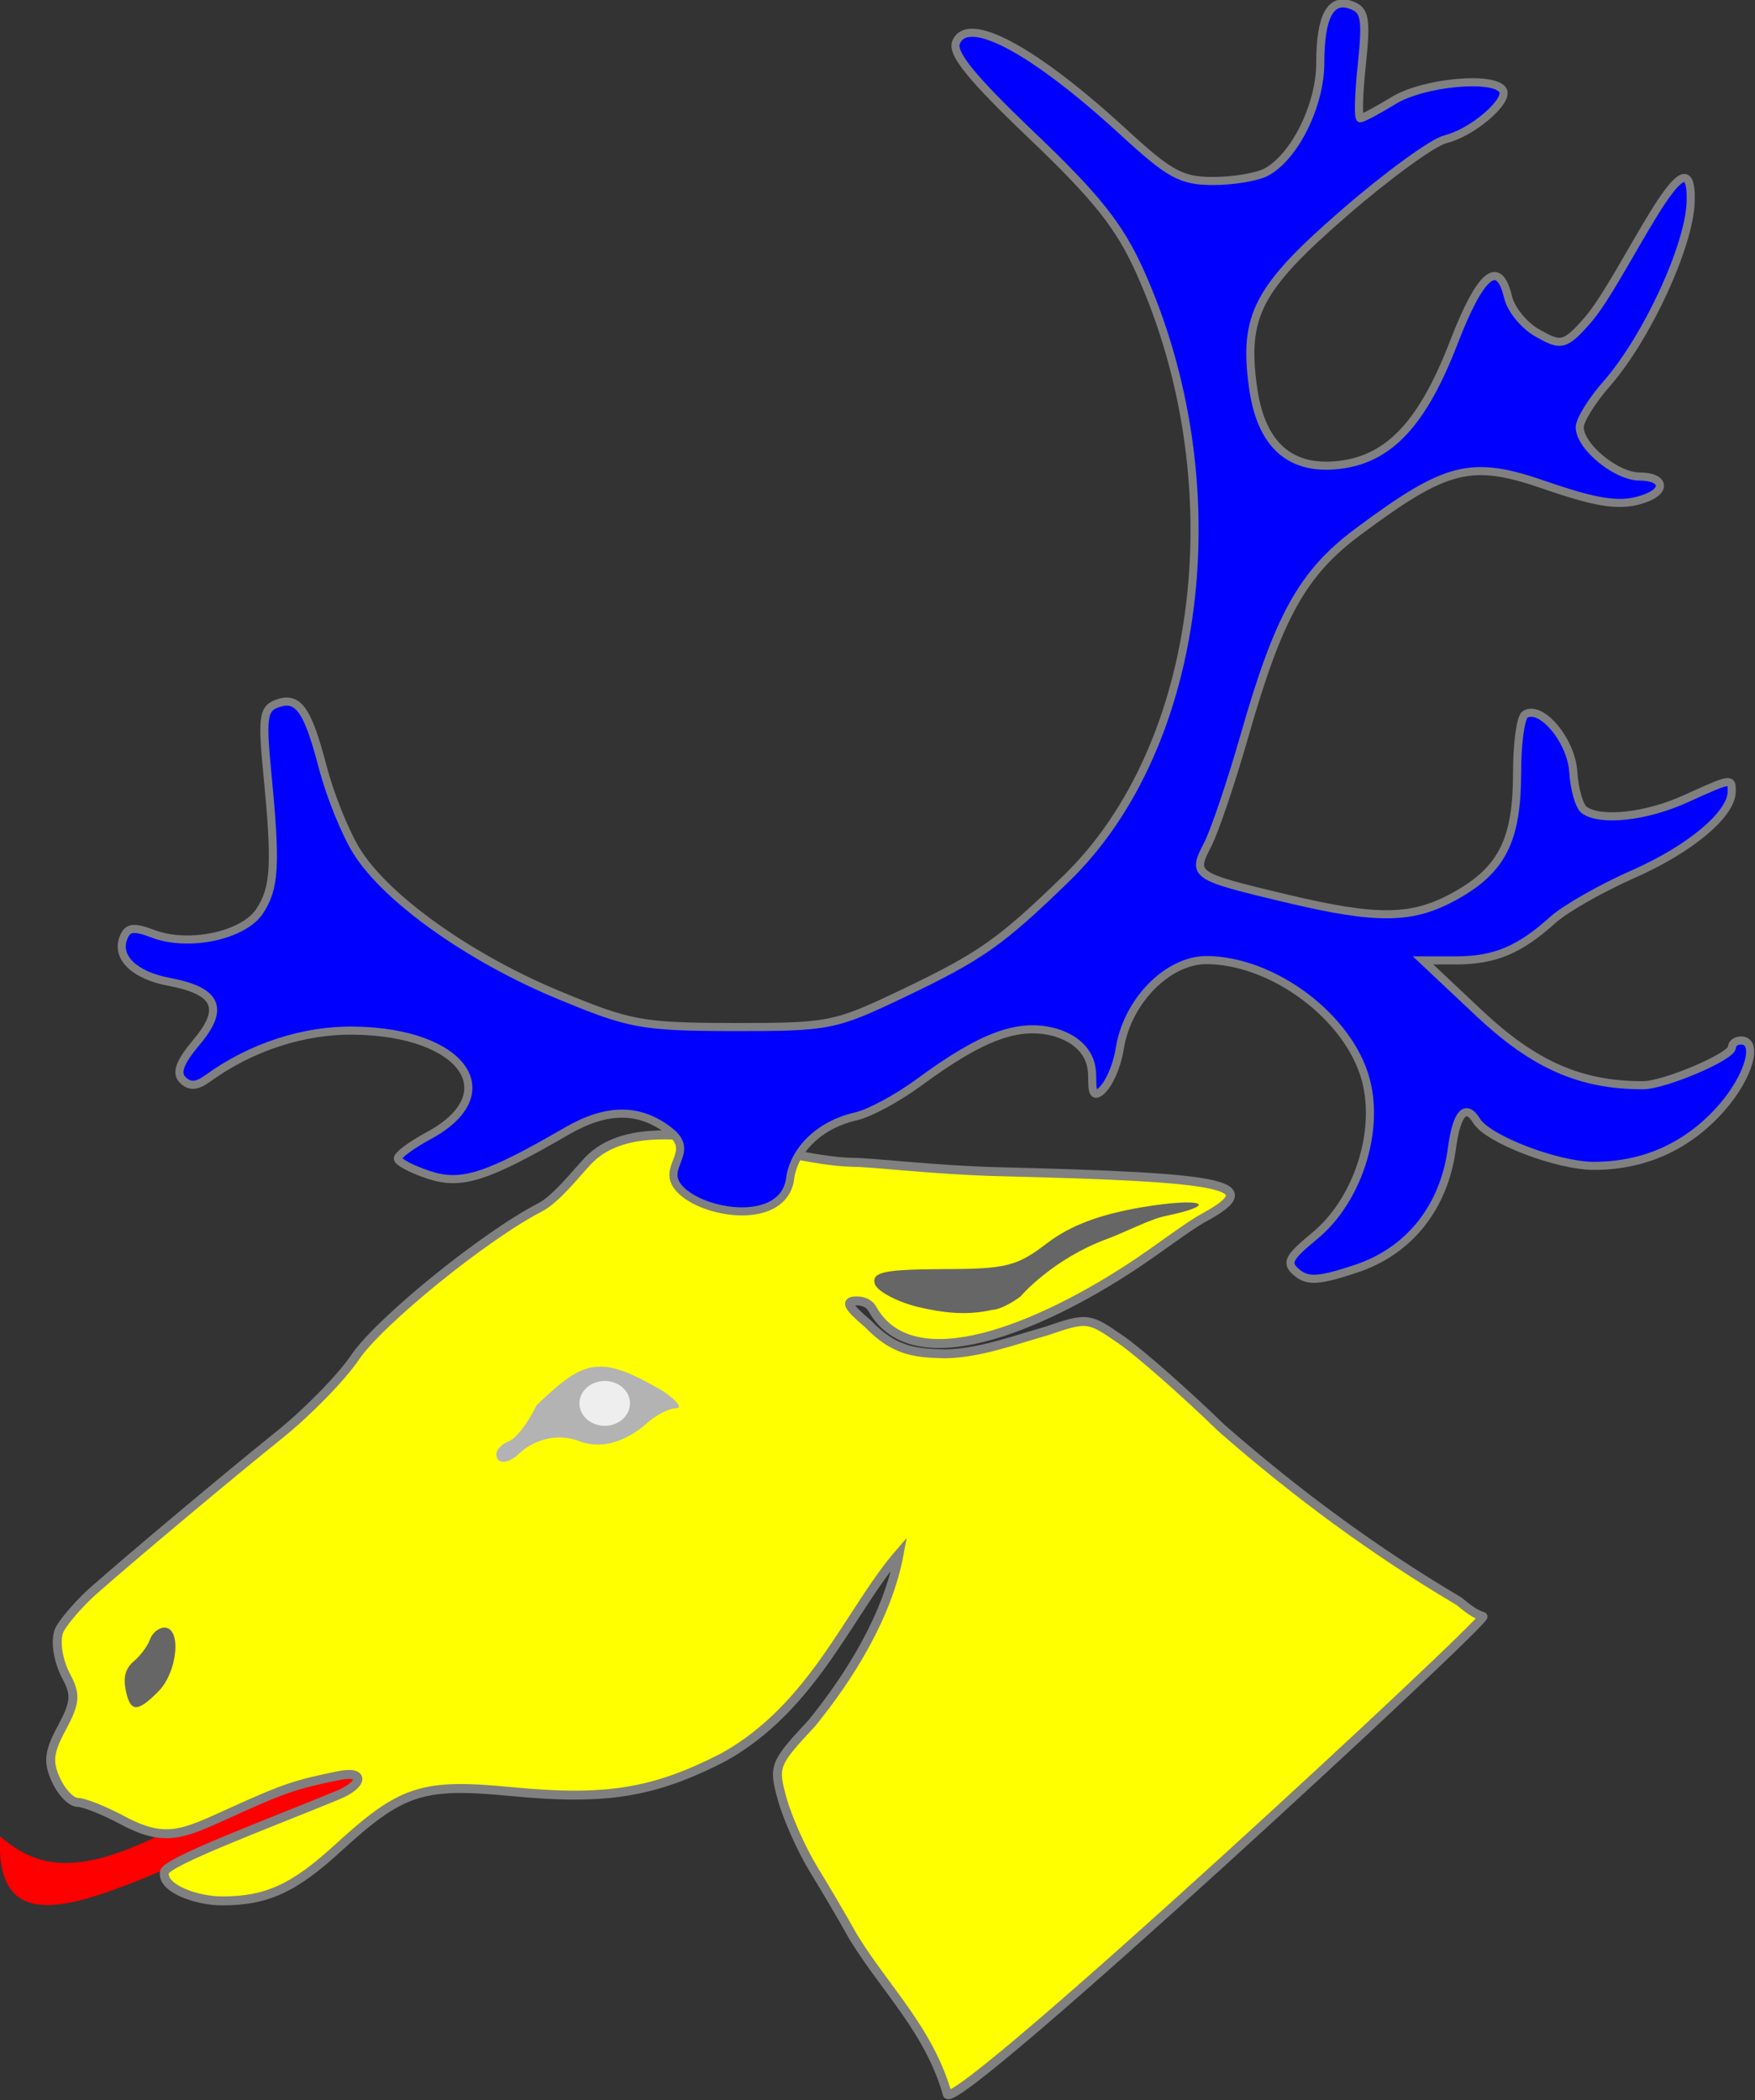<?xml version="1.0" encoding="UTF-8" standalone="no"?>
<svg
   id="svg4166"
   height="129.69"
   width="108.39"
   version="1.0"
   xmlns="http://www.w3.org/2000/svg"
   xmlns:svg="http://www.w3.org/2000/svg"
   xmlns:rdf="http://www.w3.org/1999/02/22-rdf-syntax-ns#"
   xmlns:cc="http://creativecommons.org/ns#"
   xmlns:dc="http://purl.org/dc/elements/1.1/">
  <rect width="100%" height="100%" fill="#333333" stroke="none"/>
  <defs
     id="defs17" />
  <g
     id="body"
     transform="matrix(0.553,0,0,0.553,-19.222,-17.665)">
    <g
       style="fill:#ff0000"
       id="langued">
      <path
         d="m 71.294,225.23 c -23.39,16.39 -30.341,17.13 -36.525,11.77 -0.843,17.87 21.307,-0.65 40.036,-3.87 0,0 6.145,-7.9 -3.511,-7.9 z"
         id="path2825"
         style="fill:#ff0000" />
    </g>
    <path
       style="fill:#ffff00;stroke:#808080"
       id="path1875"
       d="m 129.94,161.73 c 2.1,0 9.38,0.88 16.25,1.05 26.23,0.64 29.8,1.44 22.96,5.17 -1.77,0.97 -5.19,3.61 -7.94,5.41 -10.11,6.65 -24.46,12.88 -29.02,4.75 -0.24,-0.44 -0.79,-0.9 -1.75,-0.9 -1.34,0 -1.05,0.6 1.25,2.55 2.77,2.86 4.88,3.32 8.75,3.36 3.78,-0.1 7.51,-1.5 11.11,-2.52 4.66,-1.59 4.77,-1.58 8.43,0.96 2.04,1.42 7.08,5.85 11.21,9.86 8.29,7.26 17.06,13.74 26.5,19.32 1.57,1.29 1.95,1.45 2.69,1.71 0.73,0.26 -58.3,54.95 -59.81,53.37 -2.04,-7.19 -6.92,-11.71 -10.53,-17.61 -1.07,-1.93 -3.05,-5.3 -4.4,-7.5 -1.35,-2.2 -2.92,-5.73 -3.51,-7.84 -1.03,-3.71 -0.93,-3.97 3.29,-8.5 4.32,-5.31 8.5,-12.07 9.77,-18.96 -5.56,6.42 -9.5,17.11 -19.63,22.76 -7.79,3.99 -13.1,4.85 -23.633,3.84 -10.056,-0.97 -12.279,-0.24 -19.494,6.36 -4.877,4.46 -7.915,5.84 -12.867,5.84 -2.864,0 -6.784,-1.4 -6.438,-3.22 0.22,-1.17 11.572,-5.38 19.337,-8.58 2.896,-1.2 3.07,-2.78 0.186,-2.2 -4.674,0.93 -6.197,1.47 -10.737,3.5 -6.424,2.86 -8.273,4.28 -13.462,1.5 -2.053,-1.1 -4.311,-2 -5.018,-2 -0.708,0 -1.798,-1.13 -2.424,-2.5 -0.922,-2.02 -0.798,-3.13 0.652,-5.82 1.502,-2.79 1.588,-3.7 0.537,-5.67 -1.052,-1.96 -1.355,-4.4 -0.7,-5.47 0.655,-1.08 2.316,-2.96 3.691,-4.17 4.351,-3.84 14.922,-12.71 20.816,-17.45 3.126,-2.52 6.908,-6.39 8.404,-8.61 2.716,-4.02 14.445,-13.54 20.641,-16.74 1.804,-0.94 3.813,-3.53 5.309,-5.14 6.16,-6.61 20.94,-0.15 29.58,0.1 z" />
    <path
       style="fill:#666666"
       id="Ear"
       d="m 137.2,177.87 c -2.51,-0.65 -4.62,-1.83 -4.77,-2.66 -0.23,-1.23 1.15,-1.51 7.63,-1.55 7.11,0 8.28,-0.33 11.64,-2.89 2.58,-1.97 5.85,-3.21 10.55,-4.01 6.73,-1.14 8.95,-0.34 2.68,0.97 -1.78,0.37 -4.58,1.85 -6.55,2.57 -5.85,2.15 -9.42,6.13 -9.63,6.4 -1.07,0.83 -2.49,1.51 -3.17,1.51 -2.87,0.66 -5.51,0.34 -8.38,-0.34 z" />
    <path
       style="fill:#666666"
       id="Nose"
       d="m 48.789,220.62 c -0.286,-1.43 0,-2.4 0.928,-3.18 0.736,-0.62 1.545,-1.71 1.798,-2.44 0.252,-0.72 0.975,-1.31 1.606,-1.31 1.954,0 1.472,4.99 -0.691,7.15 -2.364,2.37 -3.134,2.32 -3.641,-0.22 z" />
    <g
       id="Eye">
      <path
         style="fill:#b3b3b3"
         id="path2025"
         d="m 90.19,194.31 c 0,-0.49 0.641,-1.14 1.425,-1.44 0.783,-0.3 2.165,-2.1 3.071,-4.01 5.374,-5.16 7.044,-5.67 14.004,-1.65 1.65,1.09 2.36,1.99 1.58,1.99 -0.78,0 -2.25,0.76 -3.27,1.67 -1.13,1.03 -4.18,3.28 -7.534,2.01 -3.442,-1.3 -6.141,0.79 -6.686,1.34 -1.232,1.23 -2.59,1.28 -2.59,0.1 z" />
      <path
         style="fill:#eeeeee"
         id="use1973"
         d="m 105.12,188.65 c 0,-1.37 -1.27,-2.5 -2.82,-2.5 -1.56,0 -2.83,1.13 -2.83,2.5 0,1.38 1.27,2.51 2.83,2.51 1.55,0 2.82,-1.13 2.82,-2.51 z" />
    </g>
    <g
       id="attired">
      <path
         d="m 123,163.6 c -0.79,5.32 -9.8,3.97 -12.39,1.04 -2.11,-2.38 1.96,-3.99 -1.05,-6.36 -3.33,-2.62 -6.94,-2.63 -11.385,-0.1 -9.055,5.26 -11.888,6.16 -15.524,4.96 -1.904,-0.63 -3.461,-1.45 -3.461,-1.83 0,-0.39 1.549,-1.53 3.442,-2.55 8.718,-4.7 3.859,-11.56 -8.303,-11.73 -5.636,-0.1 -11.587,1.86 -16.361,5.33 -1.237,0.9 -2.028,0.95 -2.806,0.17 -0.779,-0.78 -0.334,-1.98 1.578,-4.25 3.158,-3.75 2.256,-5.7 -3.114,-6.7 -3.853,-0.73 -5.921,-2.72 -5.083,-4.9 0.461,-1.2 1.126,-1.29 3.317,-0.46 3.967,1.51 10.109,0.2 11.899,-2.53 1.708,-2.6 1.852,-5.15 0.869,-15.26 -0.611,-6.29 -0.481,-7.32 0.997,-7.89 2.411,-0.92 3.47,0.52 5.185,7.09 0.828,3.17 2.547,7.41 3.821,9.43 3.345,5.3 12.578,11.86 22.469,15.97 8.05,3.34 9.29,3.57 19.59,3.6 10.67,0 11.24,-0.1 18.83,-3.71 8.79,-4.2 10.98,-5.74 18.34,-12.89 15.28,-14.85 18.83,-44.191 8.2,-67.787 -2.29,-5.074 -4.8,-8.235 -12.03,-15.136 -6.71,-6.401 -8.97,-9.171 -8.5,-10.406 1.24,-3.213 8.66,0.756 18.74,10.026 5.13,4.717 6.44,5.429 9.98,5.429 2.24,0 4.9,-0.445 5.92,-0.988 3.17,-1.696 6.02,-7.428 6.04,-12.131 0,-5.31 1.15,-7.413 3.52,-6.505 1.49,0.572 1.65,1.533 1.12,6.646 -0.35,3.288 -0.42,5.978 -0.17,5.978 0.25,0 1.94,-0.899 3.74,-1.997 3.31,-2.023 11.18,-2.765 12.18,-1.149 0.74,1.203 -3.42,4.765 -6.41,5.483 -1.37,0.331 -6.4,3.978 -11.16,8.105 -9.81,8.49 -11.44,11.584 -10.33,19.594 0.89,6.488 4.2,9.393 9.85,8.639 5.44,-0.726 9.12,-4.71 12.56,-13.61 2.99,-7.757 5.04,-9.469 6.08,-5.081 0.32,1.367 1.8,3.166 3.28,3.997 2.57,1.442 3.01,1.544 5.64,-1.485 3.95,-4.548 11.73,-22.477 11.47,-13.212 -0.13,4.928 -4.89,15.244 -9.41,20.388 -1.64,1.869 -2.98,4.039 -2.98,4.823 0,2.153 4.07,5.505 6.69,5.505 2.64,0 3.09,1.486 0.73,2.393 -2.65,1.015 -5.15,0.698 -11.31,-1.433 -8.24,-2.854 -10.95,-2.18 -20.86,5.195 -6.2,4.613 -8.87,9.409 -12.69,22.779 -1.49,5.2 -3.34,10.68 -4.13,12.2 -1.75,3.38 -1.58,3.5 8.67,5.95 10.39,2.48 14.24,2.42 19.11,-0.32 5.13,-2.88 6.79,-6.23 6.79,-13.66 0,-3.29 0.4,-6.24 0.9,-6.54 1.79,-1.11 5.16,2.91 5.38,6.44 0.12,1.92 0.67,3.83 1.22,4.23 1.8,1.32 6.92,0.76 11.36,-1.26 5.14,-2.33 5.15,-2.33 5.11,-0.72 -0.1,2.52 -4.64,6.33 -10.97,9.13 -3.57,1.57 -7.62,3.88 -9,5.12 -3.7,3.34 -6.43,4.49 -10.68,4.53 h -3.82 l 6.26,5.89 c 6.14,5.77 11.31,8.05 18.28,8.05 2.43,0 9.96,-3.21 9.96,-4.24 0,-0.42 0.45,-0.76 1,-0.76 2.05,0 0.9,4.04 -2.14,7.51 -3.77,4.29 -8.61,6.49 -14.29,6.49 -4.07,0 -11.81,-2.96 -13.07,-5 -1.24,-2.02 -2.25,-0.91 -2.78,3.07 -0.88,6.58 -4.77,11.45 -10.71,13.42 -4.09,1.36 -5.37,1.45 -6.59,0.44 -1.29,-1.08 -1.02,-1.64 2,-4.13 4.75,-3.92 7.25,-11.59 5.68,-17.42 -1.87,-6.97 -10.31,-13.31 -17.77,-13.36 -4.34,0 -8.85,4.56 -9.7,9.87 -0.36,2.24 -1.41,4.44 -2.38,4.98 -0.96,0.54 -0.58,-1.66 -0.76,-2.62 -0.17,-1.62 -1.32,-3.31 -4.03,-4.14 -4.1,-1.13 -8.16,0.35 -15.27,5.58 -2.37,1.75 -5.52,3.44 -7,3.78 -4.07,0.91 -6.9,3.71 -7.38,6.92 z"
         id="path333"
         style="fill:#0000ff;stroke:#808080;stroke-width:0.904" />
    </g>
  </g>
</svg>
